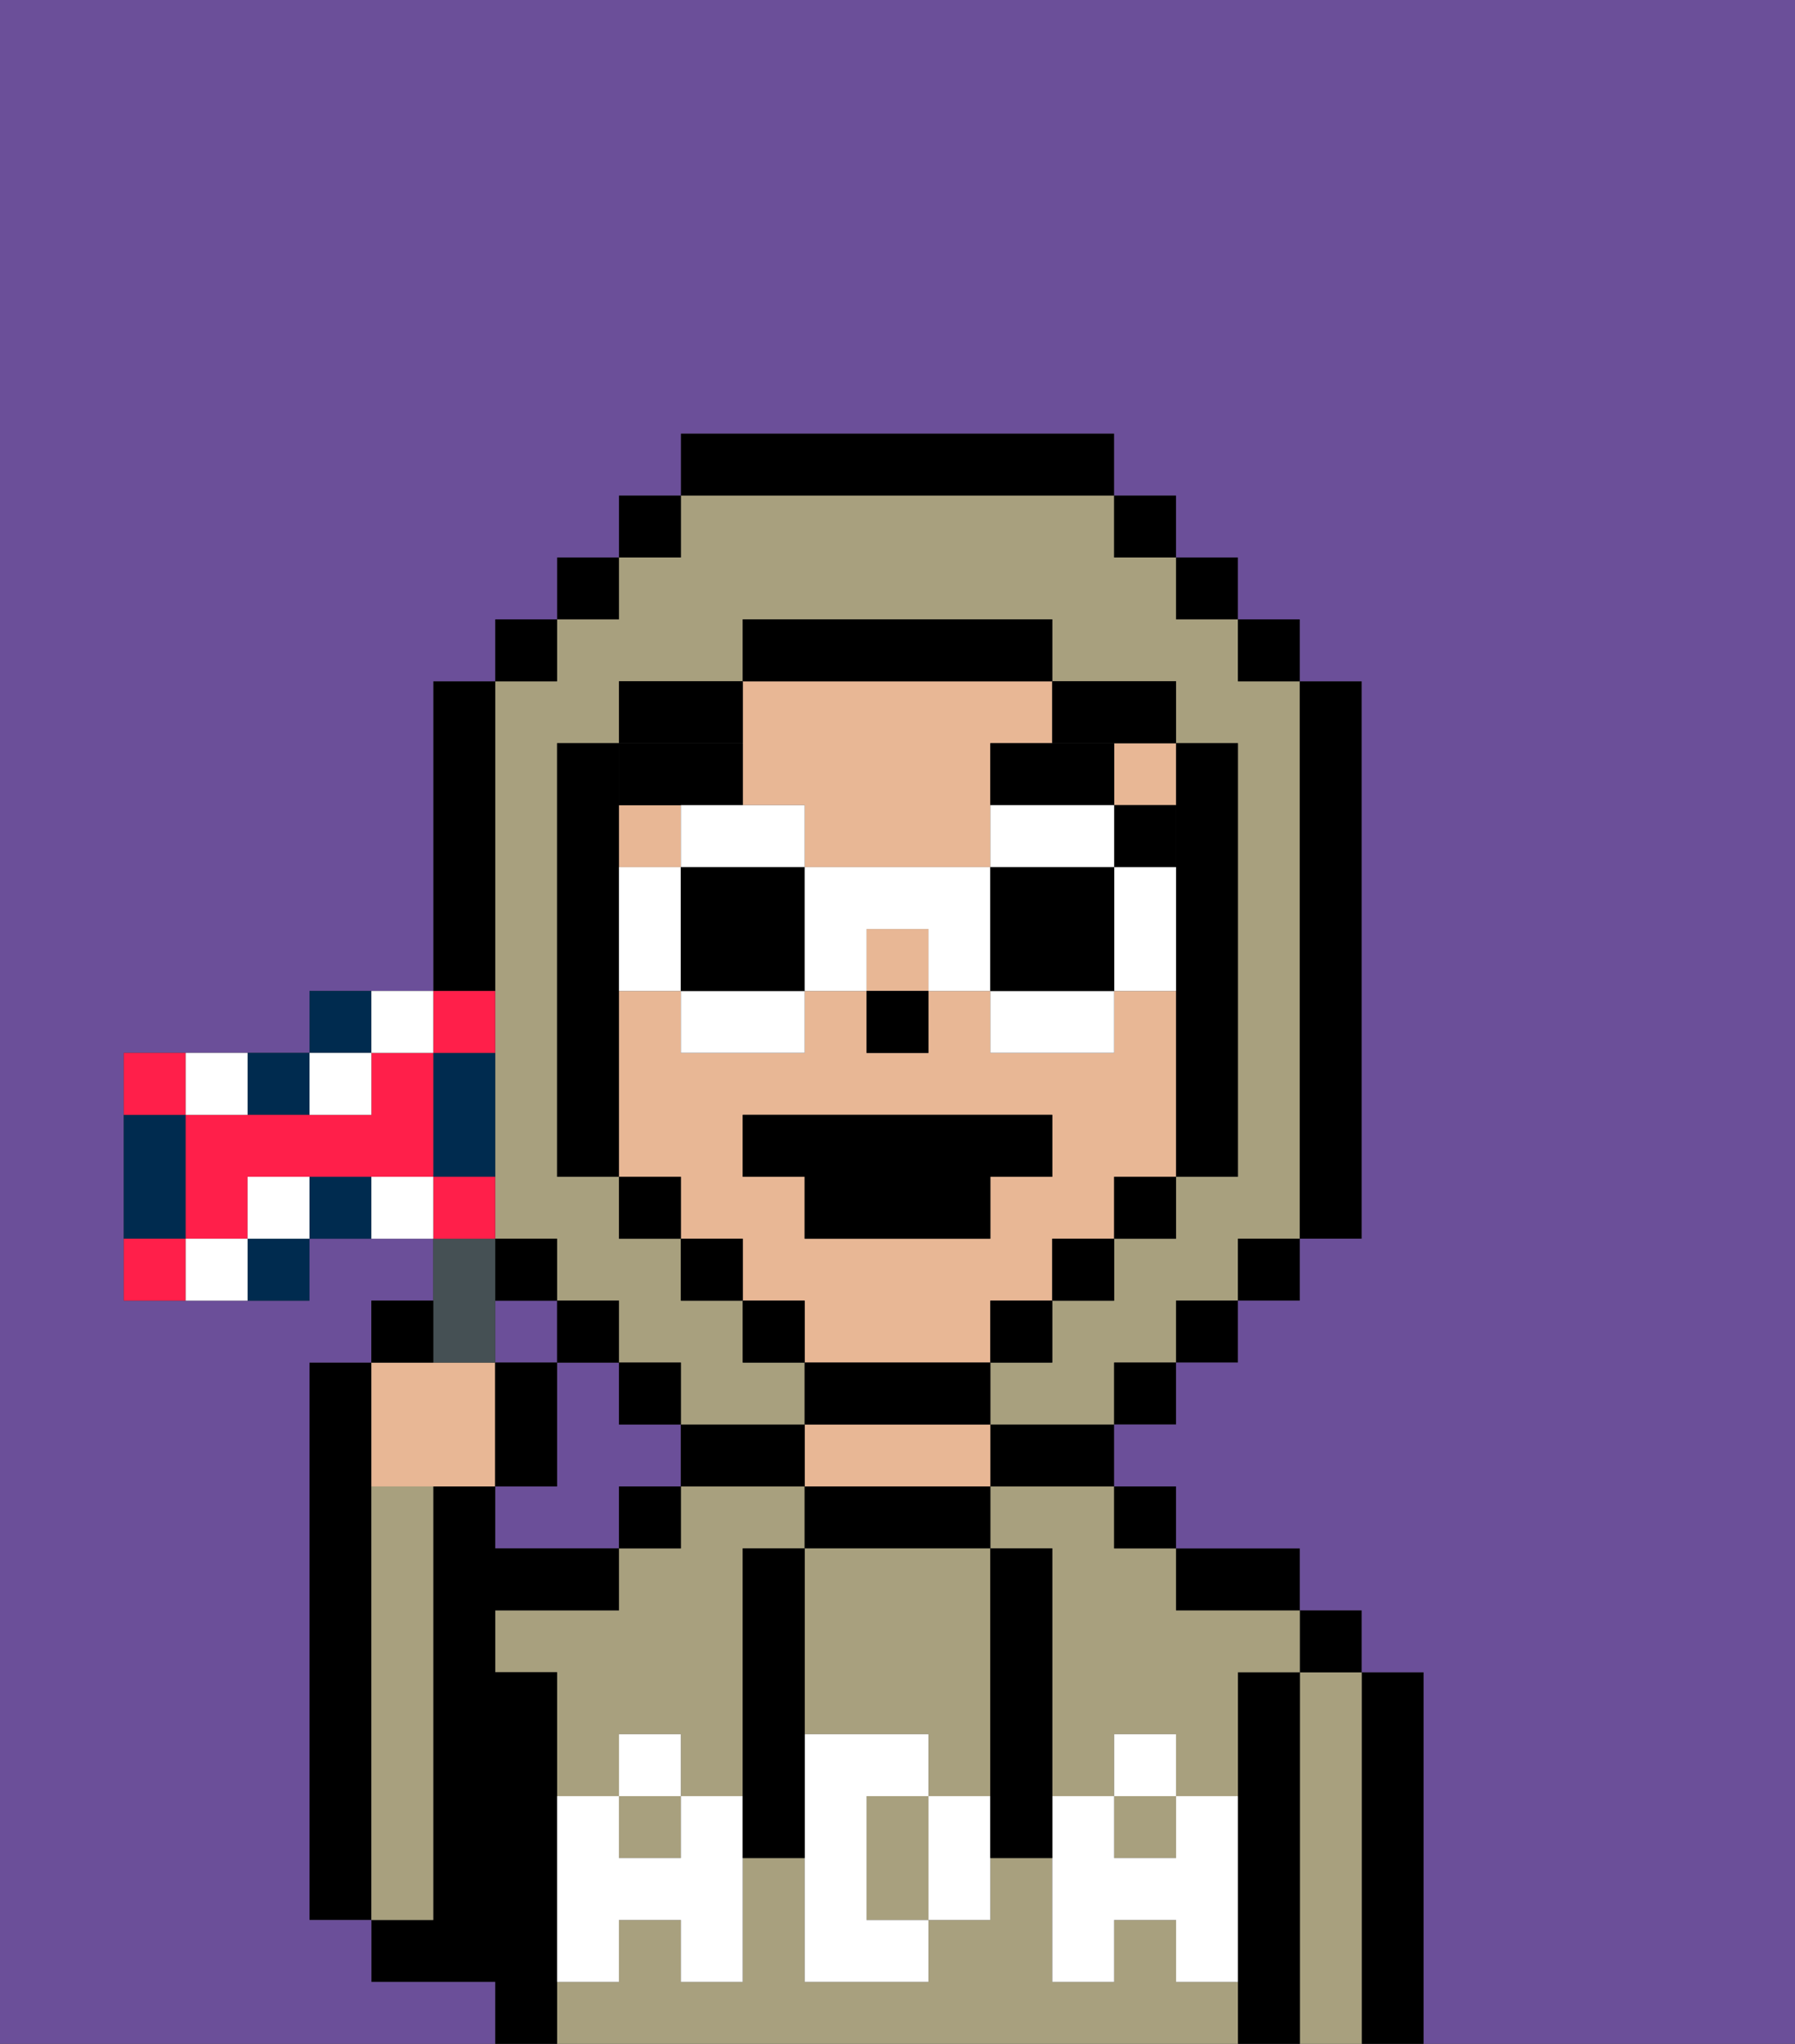 <svg xmlns="http://www.w3.org/2000/svg" viewBox="0 0 29 33"><rect x="0" y="0" width="29" height="33" fill="#333333" stroke="none"/><defs><style>polygon,rect,path{shape-rendering:crispedges;}.sa66-1{fill:#6b4f99;}.sa66-2{fill:#000000;}.sa66-3{fill:#a8a07e;}.sa66-4{fill:#e8b795;}.sa66-5{fill:#ffffff;}.sa66-6{fill:#000000;}.sa66-7{fill:#ffffff;}.sa66-8{fill:#455054;}.sa66-9{fill:#002b4f;}.sa66-10{fill:#ff1f4a;}</style></defs><path class="sa66-1" d="M11,24V23H10V22H9v2H8v1h2V24Z"/><rect class="sa66-1" x="8" y="21" width="1" height="1"/><path class="sa66-2" d="M6,24V22H5v9H6V24Z"/><path class="sa66-2" d="M23,27H22v6h1V27Z"/><path class="sa66-3" d="M22,27H21v6h1V27Z"/><rect class="sa66-2" x="21" y="26" width="1" height="1"/><path class="sa66-2" d="M21,27H20v6h1V27Z"/><rect class="sa66-3" x="18" y="29" width="1" height="1"/><path class="sa66-3" d="M10,28h1v1h1V25h1V24H11v1H10v1H8v1H9v2h1Z"/><path class="sa66-3" d="M19,32V31H18v1H17V30H16v1H15v1H13V30H12v2H11V31H10v1H9v1H20V32Z"/><path class="sa66-3" d="M16,25h1v4h1V28h1v1h1V27h1V26H19V25H18V24H16Z"/><rect class="sa66-3" x="10" y="29" width="1" height="1"/><path class="sa66-2" d="M20,26h1V25H19v1Z"/><rect class="sa66-2" x="18" y="24" width="1" height="1"/><path class="sa66-2" d="M16,24h2V23H16Z"/><path class="sa66-2" d="M13,24v1h3V24H13Z"/><path class="sa66-4" d="M14,24h2V23H13v1Z"/><path class="sa66-2" d="M12,24h1V23H11v1Z"/><rect class="sa66-2" x="10" y="24" width="1" height="1"/><path class="sa66-2" d="M9,31V27H8V26h2V25H8V24H7v7H6v1H8v1H9V31Z"/><path class="sa66-3" d="M7,30V24H6v7H7Z"/><path class="sa66-3" d="M14,29v2h1V29Z"/><path class="sa66-3" d="M13,25v3h2v1h1V25H13Z"/><path class="sa66-5" d="M19,30H18V29H17v3h1V31h1v1h1V29H19Z"/><rect class="sa66-5" x="18" y="28" width="1" height="1"/><path class="sa66-5" d="M15,29v2h1V29Z"/><path class="sa66-5" d="M14,30V29h1V28H13v4h2V31H14Z"/><path class="sa66-5" d="M11,29v1H10V29H9v3h1V31h1v1h1V29Z"/><rect class="sa66-5" x="10" y="28" width="1" height="1"/><path class="sa66-2" d="M13,25H12v5h1V25Z"/><path class="sa66-2" d="M17,28V25H16v5h1V28Z"/><rect class="sa66-4" x="14" y="15" width="1" height="1"/><rect class="sa66-4" x="10" y="13" width="1" height="1"/><path class="sa66-4" d="M12,13h1v1h3V12h1V11H12v2Z"/><path class="sa66-4" d="M16,22V21h1V20h1V19h1V16H18v1H16V16H15v1H14V16H13v1H11V16H10v3h1v1h1v1h1v1h3Zm-4-3V18h5v1H16v1H13V19Z"/><rect class="sa66-4" x="18" y="12" width="1" height="1"/><rect class="sa66-2" x="14" y="16" width="1" height="1"/><rect class="sa66-6" x="18" y="13" width="1" height="1"/><path class="sa66-6" d="M18,12H16v1h2Z"/><path class="sa66-6" d="M11,13h1V12H10v1Z"/><path class="sa66-3" d="M8,15v5H9v1h1v1h1v1h2V22H12V21H11V20H10V19H9V12h1V11h2V10h5v1h2v1h1v7H19v1H18v1H17v1H16v1h2V22h1V21h1V20h1V11H20V10H19V9H18V8H11V9H10v1H9v1H8v4Z"/><rect class="sa66-2" x="10" y="8" width="1" height="1"/><rect class="sa66-2" x="9" y="9" width="1" height="1"/><rect class="sa66-2" x="8" y="10" width="1" height="1"/><path class="sa66-2" d="M8,15V11H7v5H8Z"/><rect class="sa66-2" x="8" y="20" width="1" height="1"/><rect class="sa66-2" x="9" y="21" width="1" height="1"/><rect class="sa66-2" x="10" y="22" width="1" height="1"/><rect class="sa66-2" x="18" y="22" width="1" height="1"/><rect class="sa66-2" x="19" y="21" width="1" height="1"/><rect class="sa66-2" x="20" y="20" width="1" height="1"/><path class="sa66-2" d="M21,20h1V11H21v9Z"/><rect class="sa66-2" x="20" y="10" width="1" height="1"/><rect class="sa66-2" x="19" y="9" width="1" height="1"/><rect class="sa66-2" x="18" y="8" width="1" height="1"/><path class="sa66-2" d="M18,8V7H11V8h7Z"/><path class="sa66-2" d="M12,11H10v1h2Z"/><path class="sa66-2" d="M10,16V12H9v7h1V16Z"/><rect class="sa66-2" x="10" y="19" width="1" height="1"/><rect class="sa66-2" x="11" y="20" width="1" height="1"/><rect class="sa66-2" x="12" y="21" width="1" height="1"/><path class="sa66-2" d="M16,23V22H13v1h3Z"/><rect class="sa66-2" x="16" y="21" width="1" height="1"/><rect class="sa66-2" x="17" y="20" width="1" height="1"/><rect class="sa66-2" x="18" y="19" width="1" height="1"/><path class="sa66-2" d="M19,14v5h1V12H19v2Z"/><path class="sa66-2" d="M18,12h1V11H17v1Z"/><path class="sa66-2" d="M17,11V10H12v1h5Z"/><path class="sa66-1" d="M0,7V33H8V32H6V31H5V22H6V21H7V20H5v1H2V17H5V16H7V11H8V10H9V9h1V8h1V7h7V8h1V9h1v1h1v1h1v9H21v1H20v1H19v1H18v1h1v1h2v1h1v1h1v6h6V0H0Z"/><polygon class="sa66-7" points="12 14 13 14 13 13 12 13 11 13 11 14 12 14"/><path class="sa66-7" d="M11,17h2V16H11Z"/><path class="sa66-7" d="M10,14v2h1V14Z"/><path class="sa66-2" d="M12,14H11v2h2V14Z"/><path class="sa66-7" d="M18,14v2h1V14Z"/><path class="sa66-7" d="M18,13H16v1h2Z"/><path class="sa66-7" d="M16,17h2V16H16Z"/><path class="sa66-7" d="M13,14v2h1V15h1v1h1V14Z"/><path class="sa66-2" d="M16,14v2h2V14Z"/><polygon class="sa66-2" points="16 20 16 19 17 19 17 18 12 18 12 19 13 19 13 20 16 20"/><path class="sa66-4" d="M7,24H8V22H6v2Z"/><path class="sa66-8" d="M8,22V20H7v2Z"/><path class="sa66-2" d="M7,21H6v1H7Z"/><path class="sa66-2" d="M9,22H8v2H9Z"/><path class="sa66-9" d="M4,21H5V20H4Z"/><path class="sa66-9" d="M5,18V17H4v1Z"/><path class="sa66-9" d="M3,19V18H2v2H3Z"/><path class="sa66-9" d="M5,19v1H6V19Z"/><path class="sa66-9" d="M6,16H5v1H6Z"/><path class="sa66-9" d="M7,17v2H8V17Z"/><path class="sa66-10" d="M3,17H2v1H3Z"/><path class="sa66-10" d="M6,17v1H3v2H4V19H7V17Z"/><path class="sa66-10" d="M8,17V16H7v1Z"/><path class="sa66-10" d="M8,19H7v1H8Z"/><path class="sa66-10" d="M2,20v1H3V20Z"/><path class="sa66-7" d="M3,20v1H4V20Z"/><path class="sa66-7" d="M4,19v1H5V19Z"/><path class="sa66-7" d="M4,18V17H3v1Z"/><path class="sa66-7" d="M7,17V16H6v1Z"/><path class="sa66-7" d="M6,18V17H5v1Z"/><path class="sa66-7" d="M6,19v1H7V19Z"/></svg>
